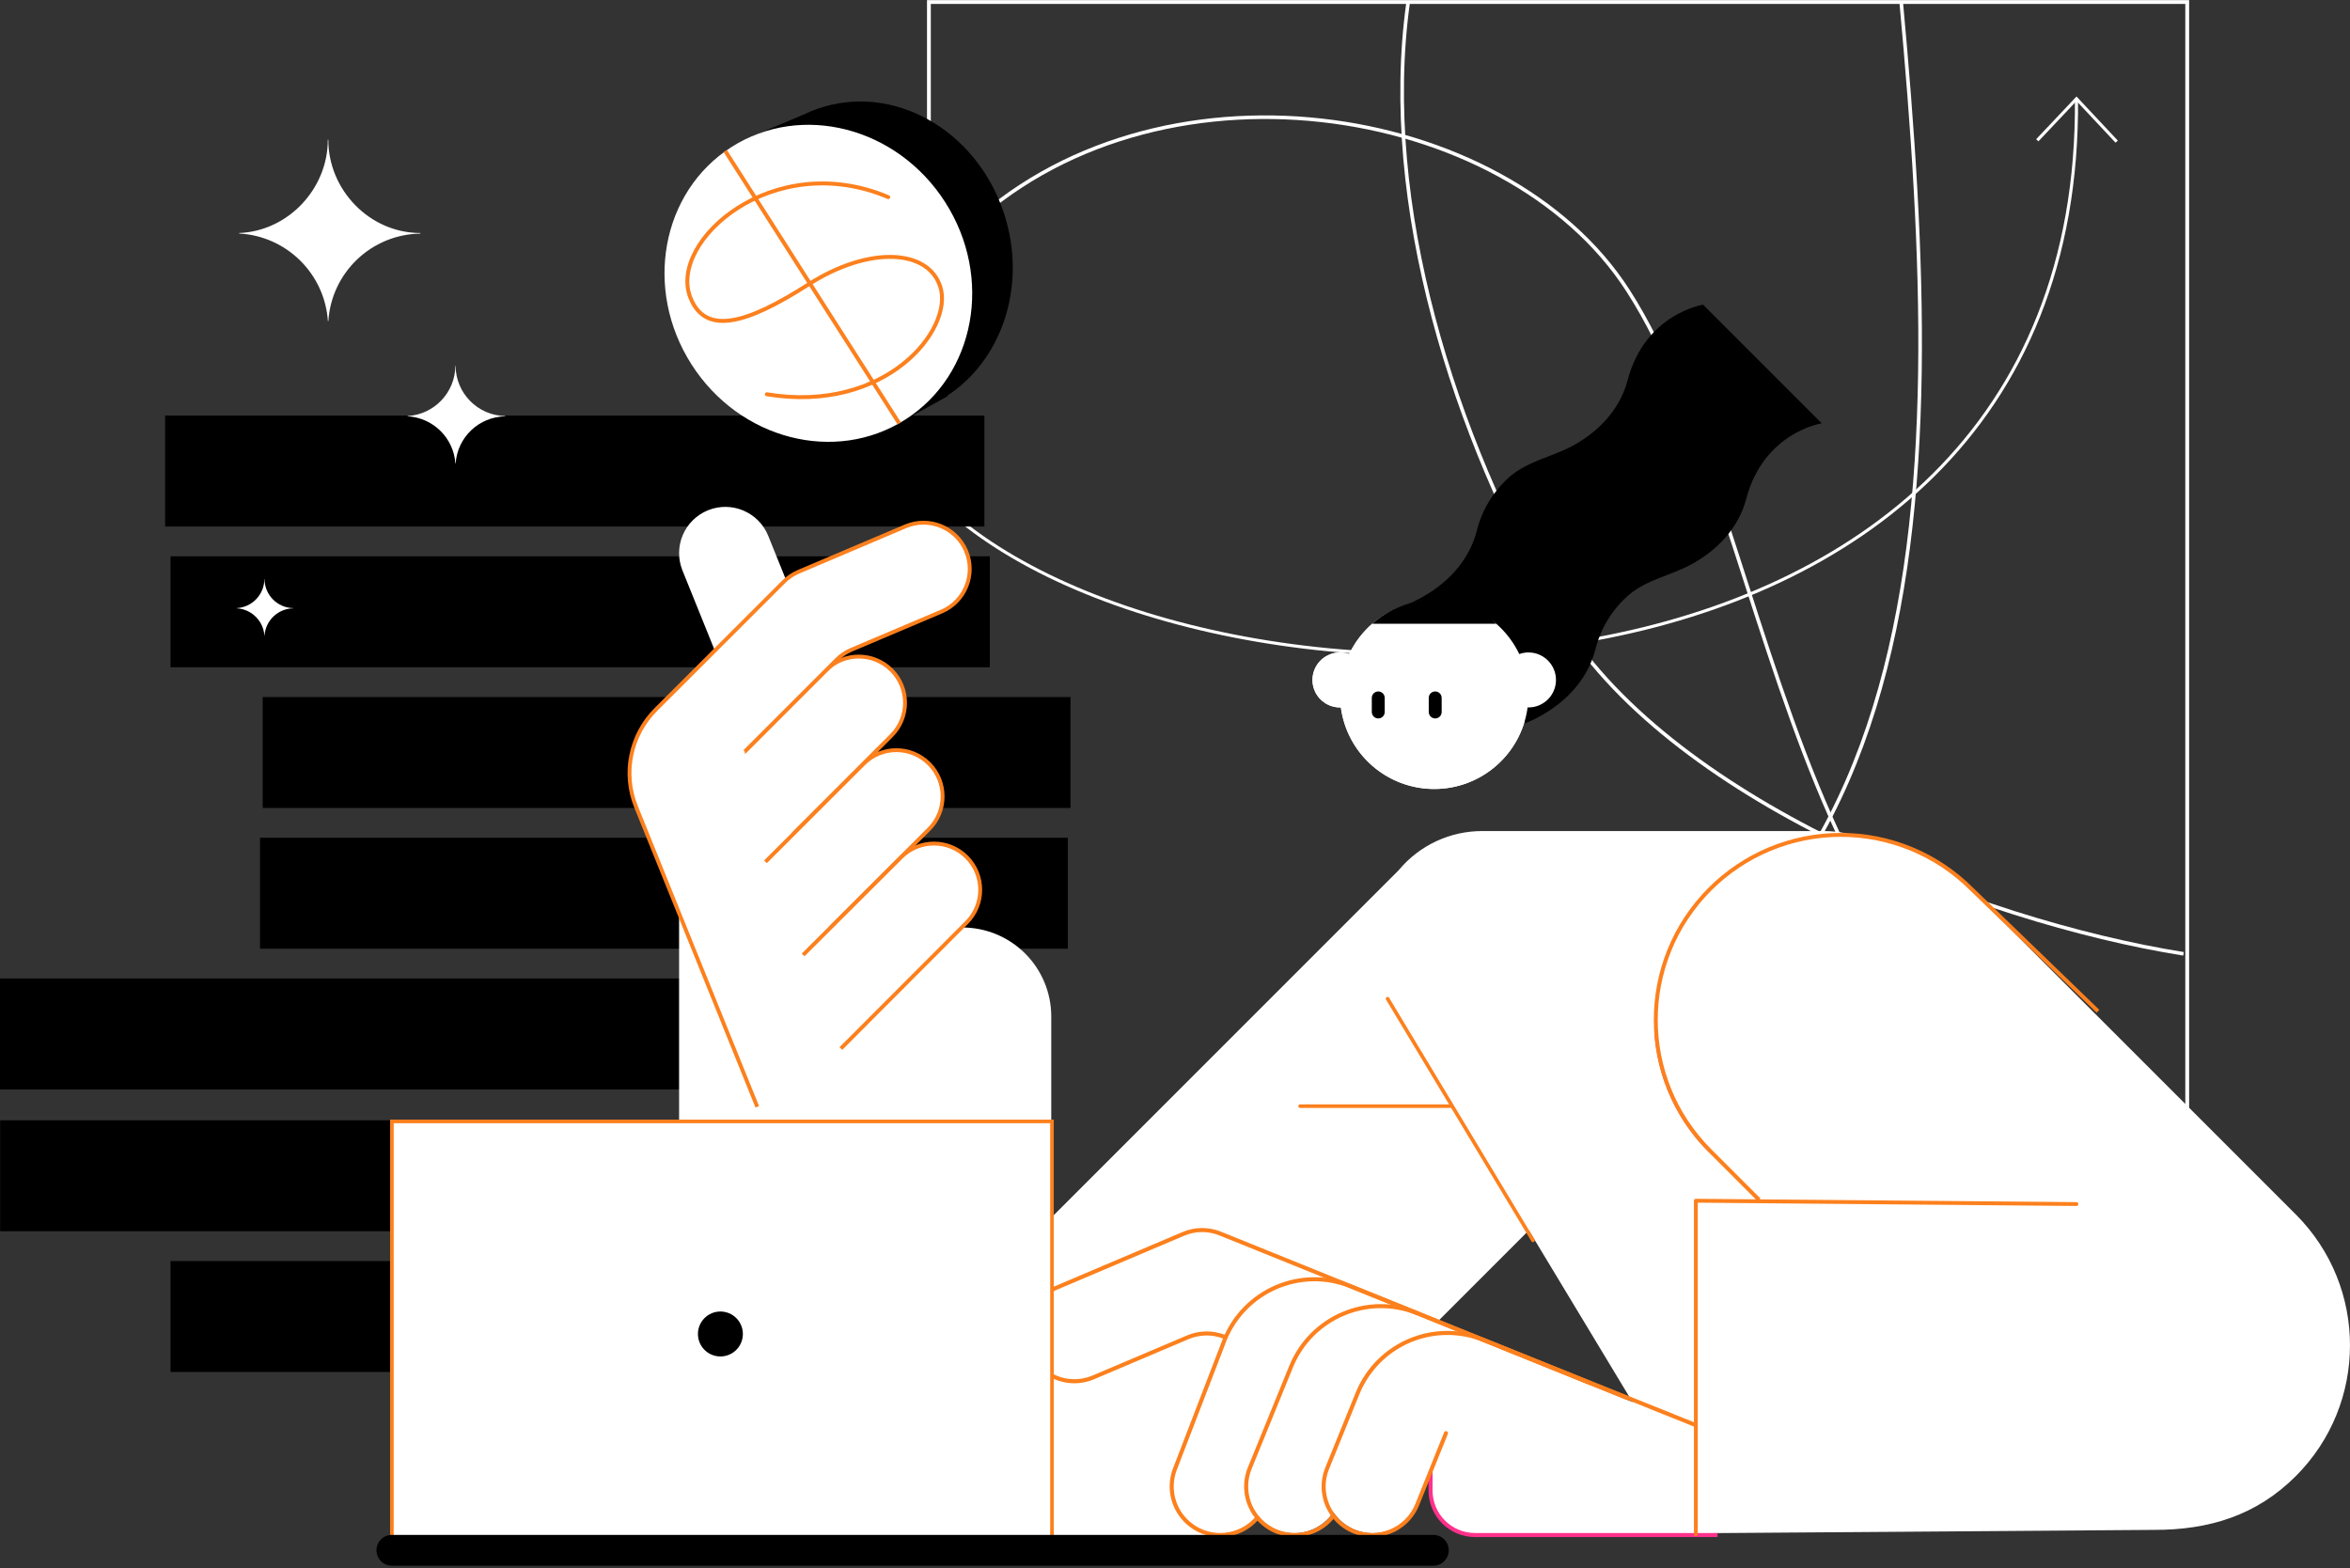 <svg xmlns="http://www.w3.org/2000/svg" width="598" height="399" viewBox="0 0 598 399">
    <rect x="0" y="0" width="598" height="399" fill="#333333" stroke="none"/>
    <g fill="none" fill-rule="evenodd">
        <g transform="translate(-712, -133) translate(712, 133.517)">
            <path stroke="#FFF" stroke-width=".916" d="M353.555 282.589c.525-.09 1.048-.18 1.57-.272 141.637-25.033 140.4-154.944 128.668-282.29"/>
            <path stroke="#FFF" stroke-width=".786" d="M236.547 124.767c61.366 64.772 293.346 68.142 291.848-100.258"/>
            <path fill="#000" fill-rule="nonzero" d="M43.398 141.042H251.882V169.266H43.398zM66.847 176.851H272.404V205.075H66.847zM66.163 212.659H271.72V240.883H66.163zM0 248.467H228.98V276.691H0zM.032 284.555H231.227V312.779H.032zM43.398 320.363H274.593V348.587H43.398z"/>
            <path stroke="#FFF" stroke-width=".97" d="M236.376 93.504L236.376 0 556.575 0 556.575 341.689"/>
            <path stroke="#FFF" stroke-width=".786" d="M518.424 35.177L528.403 24.61 538.629 35.527"/>
            <path stroke="#FFF" stroke-width=".916" d="M358.297.31c-7.076 51.283 11.772 110.449 37.88 155.152 27.583 47.226 107.15 78.38 159.46 86.724"/>
            <path stroke="#FFF" stroke-width=".916" d="M245.101 58.553C293.78 11.239 383.075 25.048 414.23 73.368c39.88 61.855 40.79 204.238 143.095 208.718"/>
            <path stroke="#FFF" stroke-linecap="round" stroke-width=".981" d="M543.31 284.93L489.948 284.93"/>
            <path fill="#FFF" fill-rule="nonzero" d="M106.96 58.927v-.156c-12.845 0-23.417-10.887-23.417-23.732h-.123c0 12.536-10.137 23.248-22.554 23.732l.006.135c12.068.662 21.75 10.217 22.569 22.276h.115c.802-12.387 10.992-22.077 23.404-22.255z"/>
            <path fill="#000" fill-rule="nonzero" d="M356.566 153.837s15.383-4.7 19.205-19.205c1.332-5.395 4.29-10.25 8.474-13.909 4.635-3.924 10.36-4.869 15.614-7.632 6.783-3.568 12.335-9.327 14.322-16.87 4.471-16.968 19.205-19.205 19.205-19.205L463.57 107.2s-14.734 2.237-19.205 19.206c-1.987 7.542-7.54 13.3-14.322 16.869-5.254 2.763-10.98 3.708-15.614 7.632-4.184 3.658-7.142 8.514-8.474 13.909-3.822 14.505-19.206 19.205-19.206 19.205l-30.182-30.183z"/>
            <path fill="#FFF" fill-rule="nonzero" d="M388.951 165.502c-.798.001-1.59.14-2.342.41-2.54-5.295-6.928-9.48-12.338-11.765-2.155-.909-4.433-1.495-6.76-1.74-.845-.088-1.695-.133-2.546-.133-9.238-.001-17.657 5.303-21.643 13.638-2.624-.934-5.553-.221-7.455 1.814-1.902 2.036-2.414 5.006-1.304 7.56 1.11 2.556 3.631 4.208 6.417 4.207.075 0 .147-.008.222-.01 1.61 11.891 11.763 20.762 23.764 20.762 12 0 22.153-8.87 23.763-20.763.075.003.147.011.222.011 3.864 0 6.996-3.132 6.996-6.996 0-3.863-3.132-6.995-6.996-6.995z"/>
            <path fill="#FFF" fill-rule="nonzero" d="M349.218 158.168c-2.472 2.153-4.478 4.788-5.896 7.744-2.624-.934-5.553-.221-7.455 1.814-1.902 2.036-2.414 5.006-1.304 7.56 1.11 2.556 3.631 4.208 6.417 4.207.075 0 .147-.008.222-.01 1.518 11.208 10.662 19.833 21.941 20.693 11.279.86 21.625-6.277 24.826-17.126"/>
            <path d="M387.97 183.05c.343-1.168.597-2.361.76-3.568.074.003.146.011.221.011 2.79.008 5.319-1.644 6.433-4.203 1.114-2.558.601-5.535-1.306-7.572-1.907-2.038-4.842-2.748-7.47-1.806-4.805-10.025-15.862-15.442-26.73-13.097"/>
            <path fill="#000" fill-rule="nonzero" d="M363.57 177.068l.002 3.584c.002.908.738 1.643 1.646 1.642.908 0 1.643-.736 1.643-1.644l-.003-3.584c0-.436-.174-.854-.483-1.162-.308-.308-.727-.48-1.163-.48-.907 0-1.643.737-1.642 1.644zM349.078 177.068l.003 3.584c.001.908.738 1.643 1.646 1.642.907 0 1.643-.736 1.643-1.644l-.003-3.584c0-.436-.174-.854-.483-1.162-.309-.308-.727-.48-1.163-.48-.907 0-1.643.737-1.643 1.644zM349.199 158.203c4.371-3.89 10.001-6.072 15.853-6.14 1.028-.09 2.061-.113 3.093-.07 2.444.375 4.865.88 7.255 1.516 3.12 1.014 2.918 2.583 5.332 4.694h-31.533z"/>
            <path stroke="#00E73D" stroke-width=".981" d="M463.806 283.367H485.977V376.979H463.806z" transform="translate(474.891, 330.173) rotate(-180) translate(-474.891, -330.173)"/>
            <path stroke="#00E73D" stroke-linecap="round" stroke-linejoin="round" stroke-width=".981" d="M474.971 314.747L474.971 298.657"/>
            <circle cx="475.93" cy="297.688" r="6.752" fill="#00E73D" fill-rule="nonzero"/>
            <path fill="#FFF" fill-rule="nonzero" d="M464.112 210.947h-86.773c-8.282-.056-16.151 3.61-21.437 9.985L247.178 329.656l-22.696 60.57 85.075 1.808 79.494-79.493 43.227 71.653h59.79c.023-.47.036-.944.036-1.42V238.938c0-15.46-12.533-27.992-27.992-27.992z"/>
            <path stroke="#FF318C" stroke-width=".916" d="M435.131 292.291c-8.025-8-12.88-18.637-13.67-29.942"/>
            <path fill="#FFF" fill-rule="nonzero" d="M584.211 308.506l-82.794-82.793c-8.828-8.83-20.803-13.79-33.289-13.79s-24.46 4.96-33.29 13.79c-17.413 17.418-18.455 45.317-2.388 63.985l12.564 15.275-13.922-.007.81 84.656 116.07-.852c14.28.054 26.296-3.742 36.239-13.685 18.385-18.385 18.385-48.194 0-66.579z"/>
            <path stroke="#FFF" stroke-linecap="round" stroke-linejoin="round" stroke-width=".981" d="M375.909 291.13L353.371 253.398M359.663 264.268L347.521 264.268"/>
            <path d="M471.492 211.969H376.06c-8.282-.056-16.151 3.61-21.437 9.985L245.899 330.678l62.379 62.378 79.493-79.494 45.928 64.476 58.315 2.073c.023-.47-1.19 4.16-1.19 3.684"/>
            <path stroke="#FC801D" stroke-linecap="round" stroke-linejoin="round" stroke-width=".916" d="M390.086 315.095L353.095 253.607M369.24 280.947L330.844 280.947"/>
            <path fill="#FFF" fill-rule="nonzero" d="M436.792 364.903v24.93h-61.29c-6.332 0-11.465-5.133-11.465-11.465v-4.448l-2.872 7.806-62.787-7.005 12.771-34.489-2.343-4.411-35.914 15.797-20.098-5.178 13.683-18.505 39.909-15.91 130.406 52.878z"/>
            <path fill="#FF318C" fill-rule="nonzero" d="M375.342 390.593h61.725v-1.028h-61.725c-5.962-.006-10.794-4.837-10.8-10.8v-4.845h-1.029v4.845c.008 6.53 5.3 11.821 11.83 11.828z"/>
            <circle cx="349.323" cy="377.564" r="12.058" fill="#FFF" fill-rule="nonzero"/>
            <circle cx="329.277" cy="377.564" r="12.058" fill="#FFF" fill-rule="nonzero"/>
            <circle cx="310.765" cy="377.564" r="12.058" fill="#FFF" fill-rule="nonzero"/>
            <path fill="#FC801D" fill-rule="nonzero" d="M413.99 355.692c.246 0 .457-.174.504-.416.047-.242-.084-.483-.312-.575l-103.46-41.8c-3.157-1.286-6.698-1.255-9.832.086l-32.517 13.8c-4.227 1.793-7.176 5.704-7.737 10.26-.56 4.558 1.354 9.067 5.021 11.83 3.667 2.762 8.53 3.358 12.755 1.562l24.019-10.195c2.858-1.219 6.083-1.258 8.971-.109.17.068.364.039.508-.075.144-.114.216-.297.189-.478-.027-.182-.149-.335-.32-.402-3.137-1.253-6.644-1.21-9.75.119l-24.019 10.195c-6.007 2.544-12.94-.26-15.49-6.266-2.549-6.006.25-12.941 6.254-15.495l32.518-13.8c2.883-1.232 6.14-1.26 9.045-.078l103.46 41.8c.06.024.126.037.192.037z"/>
            <path fill="#FC801D" fill-rule="nonzero" d="M349.163 390.59c5.26.001 9.992-3.194 11.957-8.073l7.315-18.172c.106-.263-.021-.563-.285-.668-.263-.106-.562.021-.668.284l-7.315 18.173c-2.437 6.068-9.33 9.013-15.4 6.576-6.068-2.436-9.012-9.33-6.576-15.399l7.723-19.03c2.4-5.94 7.06-10.684 12.957-13.187 5.897-2.503 12.547-2.562 18.487-.162l53.95 21.652c.262.106.562-.02.669-.284.106-.263-.021-.563-.284-.67l-53.95-21.651c-12.895-5.21-27.572 1.02-32.782 13.915l-7.722 19.032c-1.592 3.962-1.115 8.457 1.275 11.996 2.389 3.54 6.379 5.663 10.649 5.668z"/>
            <path fill="#FC801D" fill-rule="nonzero" d="M329.443 390.586c4.01.004 7.794-1.857 10.238-5.036.17-.226.126-.547-.099-.718-.224-.172-.545-.13-.718.093-3.6 4.698-10.117 6.016-15.26 3.086-5.143-2.93-7.333-9.207-5.129-14.7l10.532-25.862c5.008-12.358 19.075-18.33 31.444-13.347.263.106.563-.021.67-.284.106-.264-.021-.563-.285-.67-12.894-5.19-27.557 1.034-32.781 13.915l-10.532 25.863c-1.595 3.961-1.12 8.456 1.27 11.996 2.389 3.54 6.38 5.662 10.65 5.664z"/>
            <path fill="#FC801D" fill-rule="nonzero" d="M310.53 390.597c3.807 0 7.416-1.69 9.854-4.612.182-.218.153-.542-.065-.724-.217-.182-.541-.153-.724.064-3.738 4.463-10.165 5.547-15.16 2.557-4.996-2.99-7.076-9.168-4.908-14.57l12.579-32.702c5-12.364 19.074-18.335 31.44-13.339l61.189 24.723c.17.069.364.042.51-.071.144-.113.218-.295.192-.477-.026-.182-.146-.337-.317-.405l-61.19-24.723c-6.192-2.502-13.124-2.442-19.272.168-6.148 2.61-11.007 7.554-13.509 13.747l-12.579 32.702c-1.585 3.968-1.1 8.464 1.297 12.003 2.396 3.538 6.39 5.658 10.664 5.66z"/>
            <path stroke="#FC801D" stroke-linecap="round" stroke-linejoin="round" stroke-width=".981" d="M528.388 305.86L431.539 305.015 431.539 389.844"/>
            <path stroke="#FC801D" d="M447.645 304.805l-12.514-12.514c-18.385-18.385-18.385-48.193 0-66.578h0c8.83-8.83 20.804-13.79 33.29-13.79s24.46 4.96 33.29 13.79l32.153 31.087"/>
            <path fill="#000" fill-rule="nonzero" d="M42.014 105.234H250.498V133.458H42.014z"/>
            <path fill="#FFF" fill-rule="nonzero" d="M128.57 105.426v-.084c-6.994-.114-12.61-5.805-12.63-12.8h-.066c-.036 6.81-5.365 12.418-12.165 12.8l.003.073c6.51.357 11.73 5.51 12.173 12.014h.062c.433-6.68 5.928-11.907 12.623-12.003zM74.63 154.273v-.049c-4.051-.066-7.305-3.363-7.316-7.415h-.038c-.02 3.946-3.108 7.194-7.048 7.415l.002.042c3.77.207 6.796 3.193 7.052 6.96h.036c.25-3.87 3.434-6.897 7.313-6.953zM244.726 235.487l1.26-1.263c4.597-4.597 4.597-12.049 0-16.645-4.596-4.596-12.048-4.596-16.644 0l7.074-7.122c2.977-2.973 4.141-7.309 3.053-11.373-1.088-4.064-4.262-7.238-8.326-8.326-4.064-1.088-8.4.077-11.372 3.054l7.086-7.17c2.207-2.207 3.447-5.2 3.447-8.322 0-3.121-1.24-6.115-3.447-8.322-2.208-2.207-5.201-3.447-8.323-3.447-3.121 0-6.115 1.24-8.322 3.447l2.706-2.67c1.07-1.071 2.337-1.926 3.73-2.516l22.947-9.721c2.874-1.22 5.145-3.531 6.314-6.425 1.17-2.894 1.141-6.135-.079-9.008-2.54-5.983-9.449-8.775-15.432-6.235l-27.2 11.545c-1.224.525-2.35 1.253-3.33 2.155l.134-.133-4.51-11.164c-2.436-6.026-9.296-8.938-15.322-6.503-2.895 1.17-5.206 3.44-6.426 6.314-1.22 2.873-1.247 6.113-.078 9.007l8.237 20.387.002-.002-15.007 14.99c-6.498 6.49-8.484 16.237-5.044 24.752l10.952 27.106v92.598h94.706v-66.341c0-6.03-2.405-11.812-6.682-16.063-4.278-4.251-10.074-6.621-16.104-6.584z"/>
            <path fill="#FFF" fill-rule="nonzero" stroke="#FC801D" stroke-width=".981" d="M185.183 195.027l25.029-25.029c4.596-4.596 12.048-4.596 16.645 0h0c4.596 4.596 4.596 12.048 0 16.645l-25.03 25.029M194.785 218.775l24.986-24.963c4.596-4.596 12.048-4.596 16.645 0h0c4.596 4.596 4.596 12.049 0 16.645l-25.03 25.029"/>
            <path fill="#FFF" fill-rule="nonzero" stroke="#FC801D" stroke-width=".981" d="M204.36 242.473l24.982-24.894c4.596-4.596 12.048-4.596 16.644 0h0c4.597 4.596 4.597 12.048 0 16.645l-32.007 32.058"/>
            <path fill="#FFF" fill-rule="nonzero" stroke="#FC801D" stroke-width=".981" d="M192.7 281.115l-30.846-76.344c-3.44-8.515-1.454-18.262 5.044-24.752l32.577-32.54c1.069-1.068 2.333-1.92 3.724-2.51l27.199-11.546c5.983-2.54 12.893.252 15.432 6.235h0c2.54 5.984-.251 12.893-6.235 15.433l-22.946 9.721c-1.394.59-2.661 1.445-3.732 2.515l-23.397 23.398"/>
            <path fill="#FFF" fill-rule="nonzero" stroke="#FC801D" stroke-width=".916" d="M99.721 284.835H267.696V393.965H99.721z"/>
            <circle cx="183.32" cy="338.921" r="5.718" fill="#000" fill-rule="nonzero"/>
            <path stroke="#000" stroke-linecap="round" stroke-linejoin="round" stroke-width="7.846" d="M99.721 393.965L364.74 393.965"/>
            <path fill="#000" fill-rule="nonzero" d="M255.965 55.332c-6.18-21.438-26.864-34.3-46.2-28.726-.622.18-1.234.375-1.836.588l-.008-.006-.237.1c-1.116.401-2.21.862-3.276 1.381l-13.926 5.872 2.086 3.747c-7.648 9.693-10.57 23.55-6.629 37.227 5.911 20.508 25.096 33.154 43.677 29.336l.77 1.383 10.71-5.915.05-.225c13.446-8.816 19.955-26.943 14.819-44.762z"/>
            <ellipse cx="208.248" cy="71.575" fill="#FFF" fill-rule="nonzero" rx="38.312" ry="41.127" transform="translate(208.248, 71.575) rotate(-32.568) translate(-208.248, -71.575)"/>
            <path stroke="#FC801D" d="M184.556 37.905L228.834 107.225"/>
            <path stroke="#FC801D" stroke-linecap="round" stroke-linejoin="round" d="M226.023 49.64c-29.324-12.406-55.964 11.214-50.367 25.519 3.912 9.998 14.739 6.495 30.104-3.32 15.365-9.813 30.497-9.034 33.533.673 3.395 10.855-13.983 32.289-44.158 27.294"/>
        </g>
    </g>
</svg>
